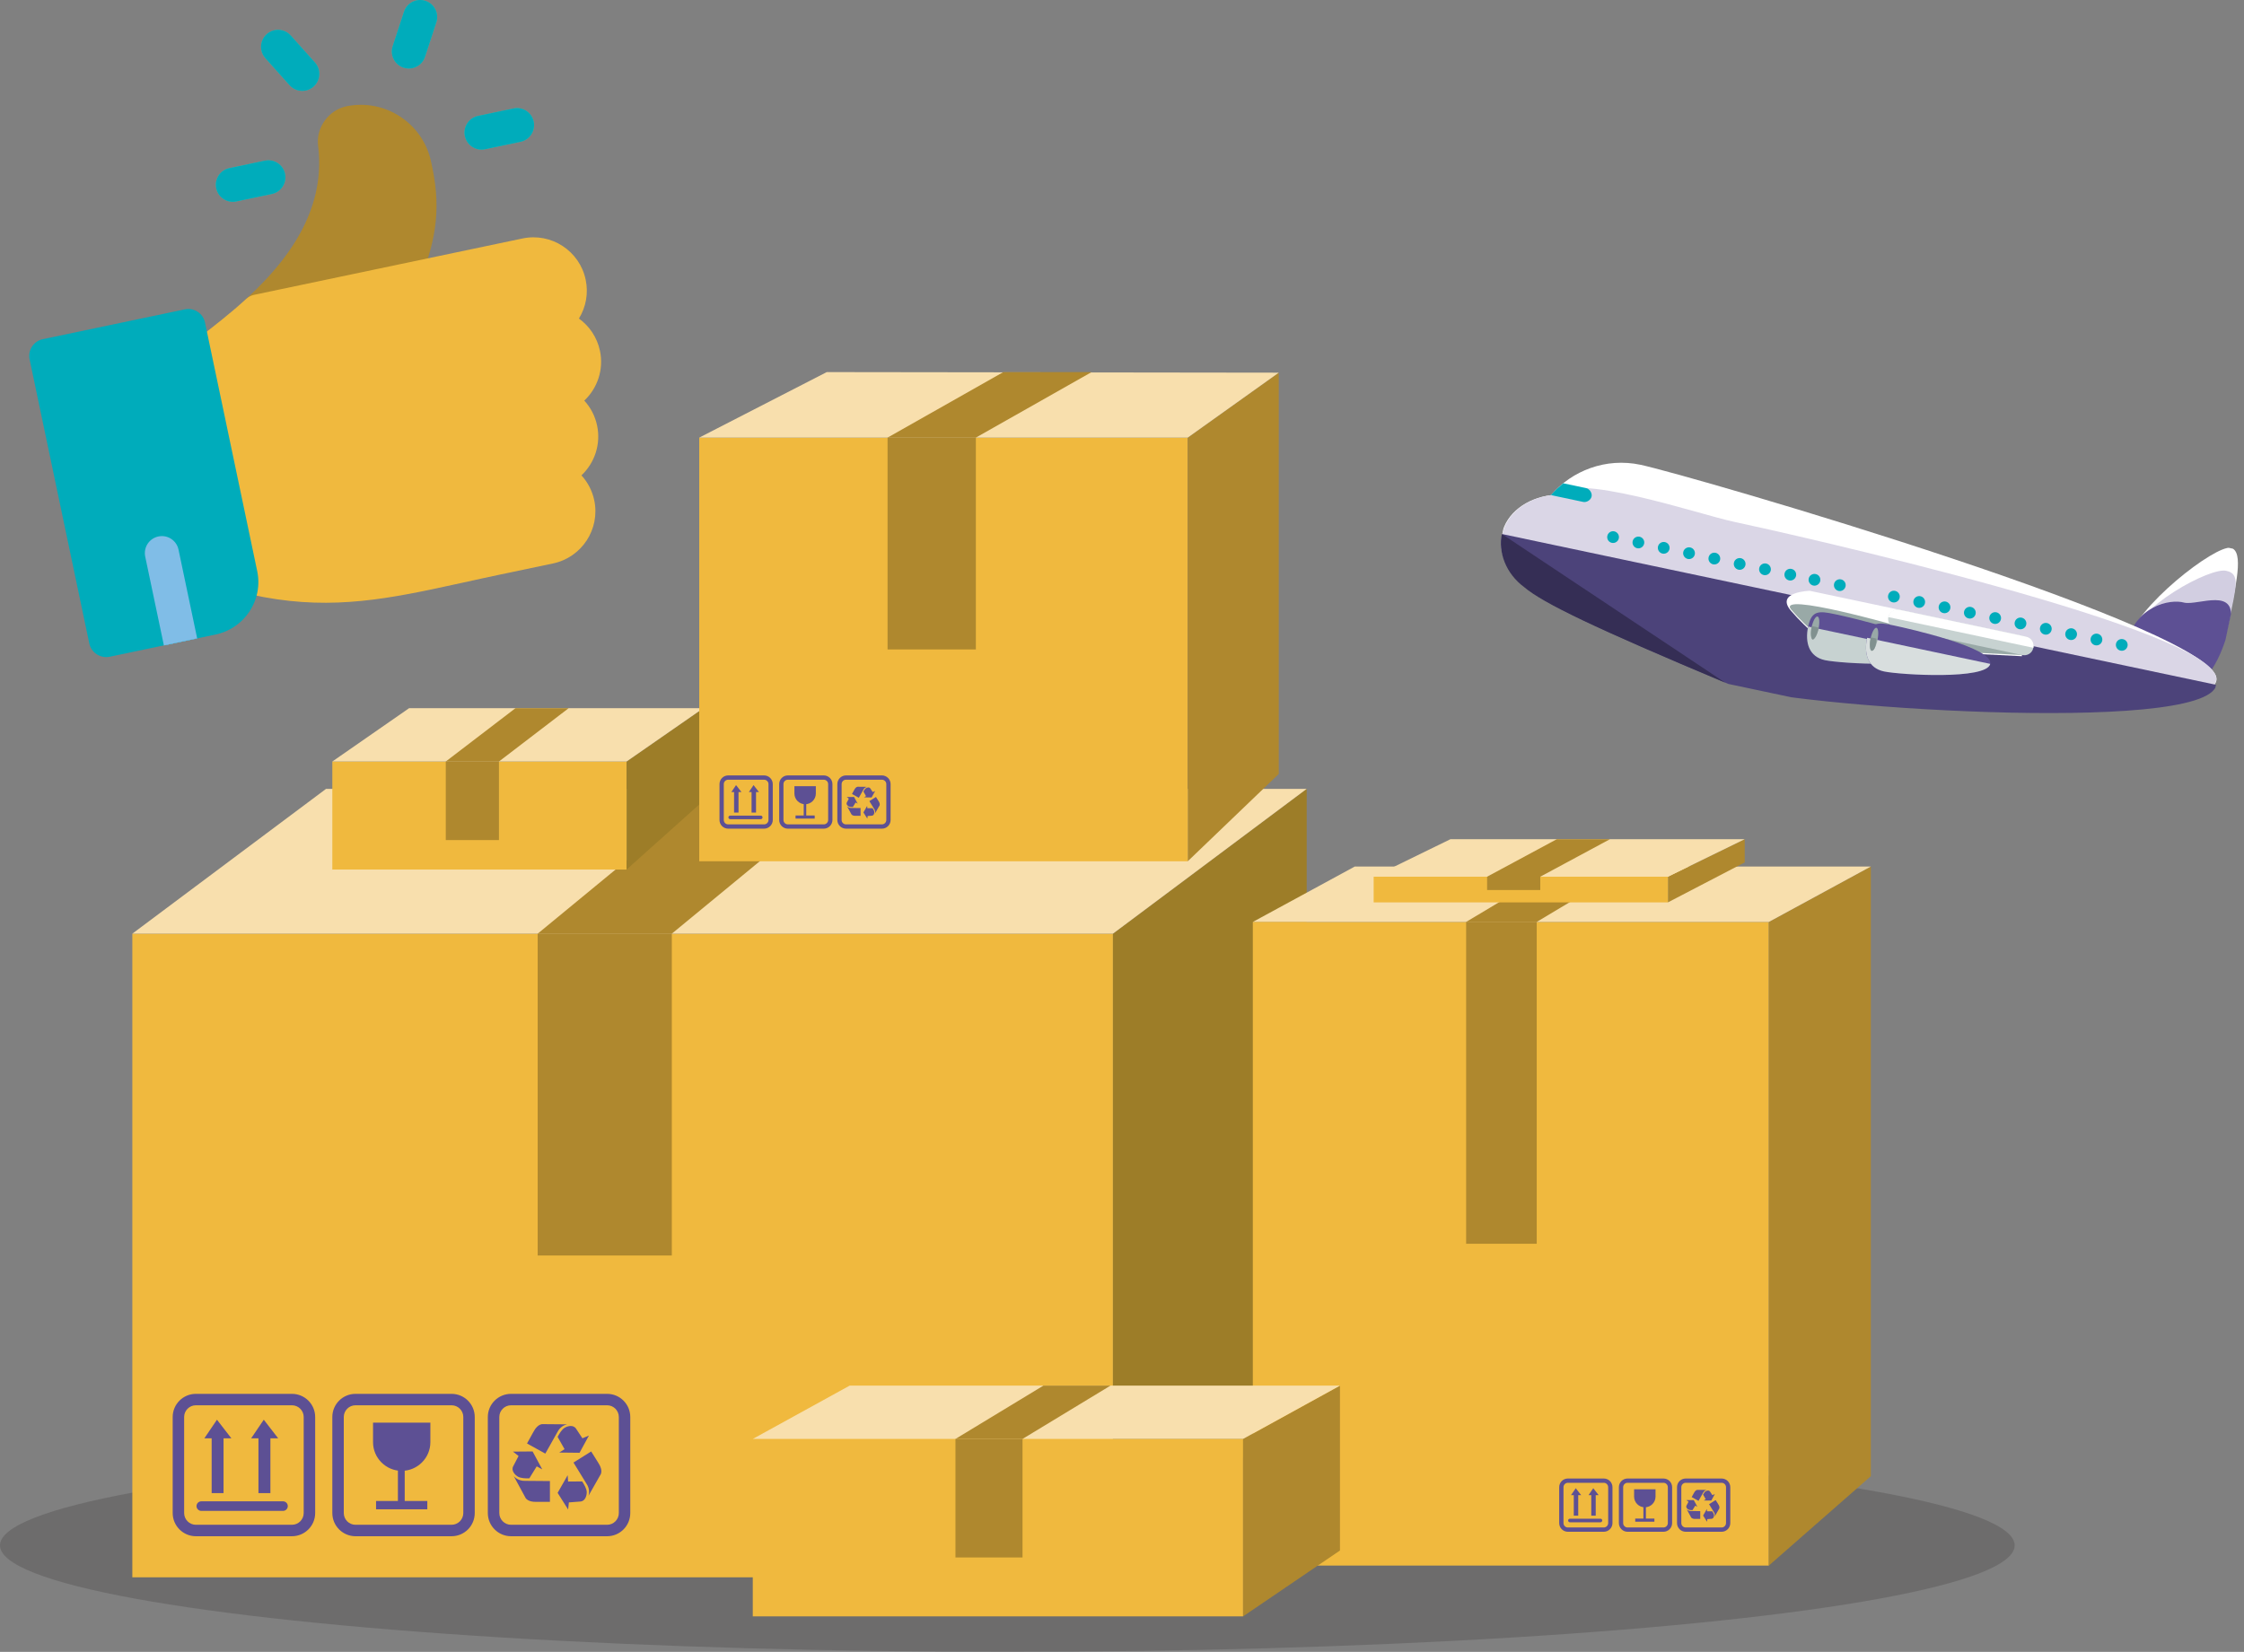 <?xml version="1.0" encoding="utf-8"?>
<!-- Generator: Adobe Illustrator 16.0.4, SVG Export Plug-In . SVG Version: 6.00 Build 0)  -->
<!DOCTYPE svg PUBLIC "-//W3C//DTD SVG 1.1//EN" "http://www.w3.org/Graphics/SVG/1.1/DTD/svg11.dtd">
<svg version="1.1" id="Layer_1" xmlns="http://www.w3.org/2000/svg" xmlns:xlink="http://www.w3.org/1999/xlink" x="0px" y="0px"
	 width="434.351px" height="319.828px" viewBox="0 0 434.351 319.828" enable-background="new 0 0 434.351 319.828"
	 xml:space="preserve">
<rect x="0" y="0" width="434.351" height="319.828" fill="#808080" stroke="none"/>
<g>
	<ellipse opacity="0.2" fill="#231F20" enable-background="new    " cx="194.981" cy="299.214" rx="194.981" ry="20.613"/>
	<g>
		<g>
			<rect x="25.613" y="180.775" fill="#F0B93E" width="189.81" height="124.619"/>
			<polygon fill="#9D7D28" points="252.927,270.776 215.423,305.396 215.423,180.775 252.927,152.737 			"/>
			<polygon fill="#F8DFAD" points="215.423,180.775 25.613,180.775 63.112,152.737 252.927,152.737 			"/>
			<rect x="104.075" y="180.775" fill="#AF882E" width="25.963" height="62.312"/>
			<polygon fill="#AF882E" points="130.038,180.775 104.075,180.775 138.113,152.737 164.078,152.737 			"/>
		</g>
		<g>
			<rect x="242.498" y="178.503" fill="#F0B93E" width="99.883" height="124.617"/>
			<polygon fill="#AF882E" points="362.119,285.815 342.38,303.121 342.38,178.503 362.119,167.775 			"/>
			<polygon fill="#F8DFAD" points="342.38,178.503 242.498,178.503 262.232,167.775 362.119,167.775 			"/>
			<rect x="283.787" y="178.503" fill="#AF882E" width="13.662" height="62.311"/>
			<polygon fill="#AF882E" points="297.449,178.503 283.787,178.503 301.699,167.775 315.365,167.775 			"/>
		</g>
		<g>
			<rect x="145.709" y="278.603" fill="#F0B93E" width="94.906" height="34.352"/>
			<polygon fill="#AF882E" points="259.363,300.208 240.615,312.955 240.615,278.603 259.363,268.283 			"/>
			<polygon fill="#F8DFAD" points="240.615,278.603 145.709,278.603 164.457,268.283 259.363,268.283 			"/>
			<rect x="184.94" y="278.603" fill="#AF882E" width="12.981" height="22.947"/>
			<polygon fill="#AF882E" points="197.921,278.603 184.94,278.603 201.958,268.283 214.939,268.283 			"/>
		</g>
		<g>
			<rect x="64.325" y="147.44" fill="#F0B93E" width="56.959" height="20.92"/>
			<polygon fill="#9D7D28" points="136.151,155.046 121.284,168.36 121.284,147.44 136.151,137.113 			"/>
			<polygon fill="#F8DFAD" points="121.284,147.44 64.325,147.44 79.192,137.113 136.151,137.113 			"/>
			<rect x="86.285" y="147.44" fill="#AF882E" width="10.292" height="15.213"/>
			<polygon fill="#AF882E" points="96.577,147.44 86.285,147.44 99.781,137.113 110.075,137.113 			"/>
		</g>
		<g>
			<rect x="265.887" y="169.744" fill="#F0B93E" width="56.956" height="4.973"/>
			<polygon fill="#AF882E" points="337.712,166.978 322.843,174.716 322.843,169.744 337.712,162.48 			"/>
			<polygon fill="#F8DFAD" points="322.843,169.744 265.887,169.744 280.755,162.48 337.712,162.48 			"/>
			<rect x="287.848" y="169.744" fill="#AF882E" width="10.29" height="2.582"/>
			<polygon fill="#AF882E" points="298.138,169.744 287.848,169.744 301.343,162.48 311.634,162.48 			"/>
		</g>
		<g>
			<g>
				<path fill="#5D5094" d="M99.297,281.058l1.076,0.846l-1.011,1.945c-0.511,0.893,0.355,1.762,0.909,2.064
					c0.554,0.301,1.395,0.336,2.185,0.323l1.431-2.323l1.072,0.58l-1.867-3.466L99.297,281.058z M99.451,285.815l2.314,4.271
					c0.463,0.592,1.338,0.731,2.247,0.701h2.432v-4.029l-4.614-0.037C101.108,286.757,100.169,286.608,99.451,285.815z
					 M113.997,277.946l-1.263,0.533l-1.21-1.83c-0.533-0.873-1.716-0.53-2.247-0.196c-0.528,0.334-0.973,1.055-1.345,1.754
					l1.345,2.377l-1.026,0.656l3.929,0.043L113.997,277.946z M109.76,275.776l-4.852-0.041c-0.744,0.117-1.302,0.812-1.721,1.611
					l-1.176,2.137l3.542,1.959l2.259-4.021C108.13,276.771,108.713,276.021,109.76,275.776z M109.967,292.263l0.147-1.371
					l2.185-0.168c1.019-0.041,1.299-1.242,1.269-1.871c-0.036-0.621-0.449-1.357-0.885-2.023l-2.725,0.023l-0.08-1.223l-1.946,3.416
					L109.967,292.263z M113.911,289.604l2.399-4.222c0.261-0.713-0.087-1.528-0.583-2.286l-1.298-2.068l-3.425,2.146l2.417,3.934
					C113.837,287.694,114.217,288.571,113.911,289.604z"/>
			</g>
			<g>
				<path fill="#5D5094" d="M56.506,297.442h-18.59c-2.474,0-4.49-2.015-4.49-4.491v-18.597c0-2.476,2.016-4.481,4.49-4.481h18.591
					c2.483,0,4.499,2.008,4.499,4.481v18.597C61.005,295.429,58.989,297.442,56.506,297.442z M37.916,272.087
					c-1.255,0-2.273,1.018-2.273,2.268v18.596c0,1.252,1.018,2.273,2.273,2.273h18.591c1.257,0,2.276-1.021,2.276-2.273v-18.596
					c0-1.25-1.019-2.268-2.276-2.268H37.916z"/>
				<polygon fill="#5D5094" points="41.995,274.88 39.558,278.483 40.968,278.483 40.968,289.089 43.27,289.089 43.27,278.483 
					44.785,278.483 				"/>
				<polygon fill="#5D5094" points="51.057,274.88 48.615,278.483 50.026,278.483 50.026,289.089 52.339,289.089 52.339,278.483 
					53.844,278.483 				"/>
				<path fill="#5D5094" d="M54.779,292.537H38.976c-0.518,0-0.939-0.418-0.939-0.929l0,0c0-0.515,0.421-0.926,0.939-0.926H54.78
					c0.508,0,0.926,0.411,0.926,0.926l0,0C55.706,292.119,55.287,292.537,54.779,292.537z"/>
			</g>
			<g>
				<path fill="#5D5094" d="M87.405,297.442H68.812c-2.473,0-4.487-2.015-4.487-4.491v-18.597c0-2.476,2.015-4.481,4.487-4.481
					h18.593c2.473,0,4.487,2.008,4.487,4.481v18.597C91.893,295.429,89.878,297.442,87.405,297.442z M68.812,272.087
					c-1.253,0-2.269,1.018-2.269,2.268v18.596c0,1.252,1.015,2.273,2.269,2.273h18.593c1.251,0,2.272-1.021,2.272-2.273v-18.596
					c0-1.25-1.021-2.268-2.272-2.268H68.812z"/>
				<path fill="#5D5094" d="M72.207,279.248c0,3.037,2.498,5.535,5.544,5.535c3.051,0,5.551-2.498,5.551-5.535v-3.799H72.207
					V279.248z"/>
				<path fill="#5D5094" d="M77.677,291.492L77.677,291.492c-0.36,0-0.656-0.291-0.656-0.65v-7.881c0-0.361,0.296-0.656,0.656-0.656
					l0,0c0.362,0,0.659,0.295,0.659,0.656v7.881C78.335,291.201,78.039,291.492,77.677,291.492z"/>
				<rect x="72.79" y="290.617" fill="#5D5094" width="9.922" height="1.61"/>
			</g>
			<g>
				<path fill="#5D5094" d="M117.514,297.442H98.925c-2.484,0-4.5-2.015-4.5-4.491v-18.597c0-2.476,2.016-4.481,4.5-4.481h18.589
					c2.474,0,4.484,2.008,4.484,4.481v18.597C121.998,295.429,119.988,297.442,117.514,297.442z M98.925,272.087
					c-1.257,0-2.278,1.018-2.278,2.268v18.596c0,1.252,1.021,2.273,2.278,2.273h18.589c1.25,0,2.267-1.021,2.267-2.273v-18.596
					c0-1.25-1.018-2.268-2.267-2.268H98.925z"/>
			</g>
		</g>
		<g>
			<rect x="135.343" y="84.729" fill="#F0B93E" width="94.558" height="82.028"/>
			<polygon fill="#AF882E" points="247.518,149.854 229.9,166.757 229.9,84.729 247.518,72.156 			"/>
			<polygon fill="#F8DFAD" points="229.9,84.729 135.343,84.729 160.028,72.043 247.518,72.156 			"/>
			<rect x="171.799" y="84.729" fill="#AF882E" width="17.089" height="41.013"/>
			<polygon fill="#AF882E" points="188.888,84.729 171.799,84.729 194.204,72.043 211.292,72.043 			"/>
		</g>
		<g>
			<g>
				<path fill="#5D5094" d="M326.427,290.453l0.404,0.312l-0.381,0.728c-0.188,0.334,0.133,0.657,0.342,0.772
					c0.207,0.11,0.521,0.123,0.812,0.118l0.538-0.864l0.401,0.215l-0.698-1.293L326.427,290.453z M326.486,292.229l0.866,1.597
					c0.172,0.221,0.501,0.274,0.839,0.262h0.91v-1.508l-1.727-0.015C327.107,292.58,326.755,292.522,326.486,292.229z
					 M331.925,289.285l-0.475,0.198L331,288.802c-0.199-0.326-0.644-0.199-0.84-0.074c-0.199,0.125-0.365,0.393-0.507,0.656
					l0.507,0.889l-0.388,0.246l1.472,0.014L331.925,289.285z M330.339,288.476l-1.814-0.014c-0.277,0.041-0.484,0.303-0.643,0.602
					l-0.438,0.799l1.324,0.732l0.843-1.506C329.73,288.849,329.949,288.563,330.339,288.476z M330.417,294.64l0.054-0.514
					l0.819-0.062c0.379-0.016,0.483-0.465,0.473-0.699c-0.014-0.234-0.17-0.508-0.332-0.754l-1.018,0.004l-0.031-0.453l-0.729,1.275
					L330.417,294.64z M331.892,293.644l0.896-1.578c0.094-0.264-0.031-0.57-0.218-0.852l-0.483-0.773l-1.28,0.799l0.903,1.471
					C331.865,292.931,332.005,293.257,331.892,293.644z"/>
			</g>
			<g>
				<path fill="#5D5094" d="M310.429,296.576h-6.952c-0.923,0-1.677-0.755-1.677-1.683v-6.947c0-0.93,0.754-1.68,1.677-1.68h6.952
					c0.928,0,1.683,0.75,1.683,1.68v6.947C312.112,295.821,311.357,296.576,310.429,296.576z M303.478,287.095
					c-0.469,0-0.848,0.381-0.848,0.852v6.947c0,0.471,0.379,0.852,0.848,0.852h6.952c0.471,0,0.849-0.381,0.849-0.852v-6.947
					c0-0.471-0.378-0.852-0.849-0.852H303.478z"/>
				<polygon fill="#5D5094" points="305.005,288.142 304.091,289.485 304.621,289.485 304.621,293.455 305.483,293.455 
					305.483,289.485 306.048,289.485 				"/>
				<polygon fill="#5D5094" points="308.393,288.142 307.48,289.485 308.007,289.485 308.007,293.455 308.871,293.455 
					308.871,289.485 309.434,289.485 				"/>
				<path fill="#5D5094" d="M309.783,294.742h-5.906c-0.193,0-0.352-0.156-0.352-0.351l0,0c0-0.188,0.158-0.345,0.352-0.345h5.906
					c0.191,0,0.348,0.154,0.348,0.345l0,0C310.13,294.585,309.974,294.742,309.783,294.742z"/>
			</g>
			<g>
				<path fill="#5D5094" d="M321.981,296.576h-6.951c-0.925,0-1.677-0.755-1.677-1.683v-6.947c0-0.93,0.752-1.68,1.677-1.68h6.951
					c0.927,0,1.677,0.75,1.677,1.68v6.947C323.66,295.821,322.908,296.576,321.981,296.576z M315.031,287.095
					c-0.469,0-0.849,0.381-0.849,0.852v6.947c0,0.471,0.38,0.852,0.849,0.852h6.951c0.469,0,0.848-0.381,0.848-0.852v-6.947
					c0-0.471-0.379-0.852-0.848-0.852H315.031z"/>
				<path fill="#5D5094" d="M316.298,289.774c0,1.134,0.933,2.065,2.074,2.065c1.14,0,2.076-0.934,2.076-2.065v-1.422h-4.15V289.774
					L316.298,289.774z"/>
				<path fill="#5D5094" d="M318.345,294.351L318.345,294.351c-0.133,0-0.247-0.109-0.247-0.246v-2.945
					c0-0.135,0.114-0.244,0.247-0.244l0,0c0.135,0,0.242,0.109,0.242,0.244v2.945C318.587,294.242,318.48,294.351,318.345,294.351z"
					/>
				<rect x="316.518" y="294.024" fill="#5D5094" width="3.71" height="0.603"/>
			</g>
			<g>
				<path fill="#5D5094" d="M333.237,296.576h-6.95c-0.926,0-1.681-0.755-1.681-1.683v-6.947c0-0.93,0.755-1.68,1.681-1.68h6.95
					c0.929,0,1.679,0.75,1.679,1.68v6.947C334.916,295.821,334.166,296.576,333.237,296.576z M326.287,287.095
					c-0.468,0-0.85,0.381-0.85,0.852v6.947c0,0.471,0.382,0.852,0.85,0.852h6.95c0.47,0,0.851-0.381,0.851-0.852v-6.947
					c0-0.471-0.381-0.852-0.851-0.852H326.287z"/>
			</g>
		</g>
		<g>
			<g>
				<path fill="#5D5094" d="M163.896,154.319l0.403,0.316l-0.378,0.725c-0.19,0.333,0.137,0.659,0.338,0.771
					c0.208,0.115,0.525,0.127,0.819,0.121l0.537-0.869l0.399,0.219l-0.7-1.294L163.896,154.319z M163.953,156.099l0.87,1.597
					c0.169,0.22,0.497,0.271,0.836,0.26h0.911v-1.507l-1.725-0.012C164.573,156.448,164.225,156.393,163.953,156.099z
					 M169.391,153.157l-0.471,0.196l-0.451-0.685c-0.202-0.325-0.643-0.197-0.843-0.071c-0.196,0.124-0.361,0.392-0.5,0.656
					l0.5,0.889l-0.383,0.244l1.47,0.014L169.391,153.157z M167.807,152.344l-1.816-0.017c-0.273,0.045-0.484,0.305-0.642,0.604
					l-0.438,0.8l1.323,0.731l0.847-1.503C167.199,152.713,167.416,152.436,167.807,152.344z M167.884,158.507l0.056-0.511
					l0.818-0.065c0.38-0.015,0.485-0.463,0.474-0.697c-0.014-0.236-0.167-0.507-0.333-0.757l-1.019,0.01l-0.029-0.459l-0.726,1.276
					L167.884,158.507z M169.36,157.512l0.898-1.577c0.095-0.265-0.033-0.569-0.22-0.855l-0.484-0.771l-1.28,0.801l0.903,1.469
					C169.332,156.798,169.475,157.126,169.36,157.512z"/>
			</g>
			<g>
				<path fill="#5D5094" d="M147.899,160.444h-6.953c-0.922,0-1.679-0.754-1.679-1.681v-6.95c0-0.926,0.756-1.679,1.679-1.679h6.953
					c0.924,0,1.68,0.753,1.68,1.679v6.95C149.579,159.69,148.823,160.444,147.899,160.444z M140.946,150.966
					c-0.47,0-0.851,0.378-0.851,0.848v6.95c0,0.469,0.381,0.85,0.851,0.85h6.953c0.467,0,0.849-0.381,0.849-0.85v-6.95
					c0-0.47-0.382-0.848-0.849-0.848H140.946z"/>
				<polygon fill="#5D5094" points="142.472,152.01 141.562,153.356 142.087,153.356 142.087,157.323 142.949,157.323 
					142.949,153.356 143.518,153.356 				"/>
				<polygon fill="#5D5094" points="145.86,152.01 144.948,153.356 145.475,153.356 145.475,157.323 146.339,157.323 
					146.339,153.356 146.904,153.356 				"/>
				<path fill="#5D5094" d="M147.25,158.611h-5.906c-0.194,0-0.353-0.158-0.353-0.349l0,0c0-0.193,0.159-0.347,0.353-0.347h5.906
					c0.192,0,0.348,0.153,0.348,0.347l0,0C147.598,158.453,147.442,158.611,147.25,158.611z"/>
			</g>
			<g>
				<path fill="#5D5094" d="M159.449,160.444h-6.954c-0.921,0-1.675-0.754-1.675-1.681v-6.95c0-0.926,0.754-1.679,1.675-1.679h6.954
					c0.924,0,1.679,0.753,1.679,1.679v6.95C161.128,159.69,160.373,160.444,159.449,160.444z M152.495,150.966
					c-0.464,0-0.848,0.378-0.848,0.848v6.95c0,0.469,0.384,0.85,0.848,0.85h6.954c0.47,0,0.85-0.381,0.85-0.85v-6.95
					c0-0.47-0.38-0.848-0.85-0.848H152.495z"/>
				<path fill="#5D5094" d="M153.768,153.642c0,1.137,0.935,2.07,2.075,2.07c1.14,0,2.074-0.934,2.074-2.07v-1.422h-4.148
					L153.768,153.642L153.768,153.642z"/>
				<path fill="#5D5094" d="M155.812,158.22L155.812,158.22c-0.133,0-0.244-0.109-0.244-0.243v-2.947
					c0-0.136,0.111-0.246,0.244-0.246l0,0c0.139,0,0.248,0.11,0.248,0.246v2.947C156.059,158.11,155.951,158.22,155.812,158.22z"/>
				<rect x="153.985" y="157.893" fill="#5D5094" width="3.711" height="0.601"/>
			</g>
			<g>
				<path fill="#5D5094" d="M170.707,160.444h-6.952c-0.926,0-1.679-0.754-1.679-1.681v-6.95c0-0.926,0.752-1.679,1.679-1.679h6.952
					c0.926,0,1.678,0.753,1.678,1.679v6.95C172.385,159.69,171.633,160.444,170.707,160.444z M163.755,150.966
					c-0.47,0-0.849,0.378-0.849,0.848v6.95c0,0.469,0.378,0.85,0.849,0.85h6.952c0.465,0,0.846-0.381,0.846-0.85v-6.95
					c0-0.47-0.381-0.848-0.846-0.848H163.755z"/>
			</g>
		</g>
	</g>
	<g>
		<path fill="#AF882E" d="M78.431,57.672l-27.875,5.854c-1.454,0.304-2.932-0.4-3.606-1.719c-0.679-1.322-0.392-2.933,0.705-3.935
			c10.64-9.728,15.189-19.425,13.916-29.645c-0.443-3.547,2.077-6.984,5.613-7.679c3.607-0.695,7.279,0.037,10.341,2.067
			c3.062,2.033,5.167,5.132,5.923,8.736l0,0l0.231,1.08c1.845,8.793,0.42,14.952-2.861,23.226
			C80.411,56.69,79.517,57.443,78.431,57.672z"/>
		<path fill="#F0B93E" d="M113.363,54.152c-1.169-5.57-6.649-9.153-12.22-7.981L49.202,57.079c-0.579,0.121-1.114,0.396-1.548,0.793
			c-3.192,2.921-6.502,5.47-9.161,7.518c-0.925,0.713-1.801,1.388-2.597,2.018c-0.976,0.774-1.431,2.034-1.174,3.259l8.666,41.254
			c0.256,1.221,1.177,2.19,2.384,2.508c14.39,3.777,25.381,2.29,38.006-0.362c1.954-0.41,3.949-0.847,6.002-1.296
			c2.271-0.501,4.616-1.021,7.082-1.537l10.188-2.14c5.566-1.17,9.147-6.646,7.978-12.217c-0.395-1.871-1.275-3.519-2.481-4.839
			c2.529-2.384,3.796-5.991,3.03-9.635c-0.393-1.872-1.271-3.523-2.481-4.838c2.532-2.385,3.799-5.992,3.035-9.637
			c-0.551-2.62-2.059-4.798-4.074-6.25C113.445,59.419,113.911,56.757,113.363,54.152z"/>
		<g>
			<path fill="#49BDA9" d="M100.759,27.451l-6.879,1.443c-1.776,0.375-3.523-0.767-3.899-2.547
				c-0.373-1.776,0.767-3.527,2.544-3.899l6.881-1.446c1.78-0.375,3.523,0.77,3.897,2.547
				C103.676,25.33,102.537,27.075,100.759,27.451z"/>
			<path fill="#49BDA9" d="M52.624,37.556l-6.877,1.445c-1.774,0.373-3.524-0.765-3.896-2.545c-0.374-1.78,0.769-3.527,2.544-3.901
				l6.879-1.445c1.78-0.373,3.526,0.769,3.897,2.547C55.544,35.438,54.406,37.184,52.624,37.556z"/>
			<path fill="#49BDA9" d="M59.19,17.526c-1.113,0.234-2.317-0.116-3.132-1.023l-4.686-5.236c-1.214-1.351-1.101-3.435,0.252-4.648
				c1.354-1.212,3.437-1.1,4.65,0.255l4.688,5.233c1.216,1.353,1.099,3.438-0.256,4.65C60.264,17.155,59.74,17.41,59.19,17.526z"/>
			<path fill="#49BDA9" d="M79.814,13.194c-0.547,0.113-1.135,0.093-1.702-0.092c-1.725-0.567-2.671-2.428-2.103-4.155l2.187-6.677
				c0.567-1.73,2.429-2.672,4.154-2.106c1.729,0.566,2.676,2.429,2.108,4.155L82.267,11C81.891,12.155,80.925,12.961,79.814,13.194z
				"/>
		</g>
		<path id="SVGCleanerId_0_2_" fill="#80BDE7" d="M34.601,106.63l3.562,16.974l-6.443,1.352l-3.564-16.973
			c-0.373-1.777,0.764-3.529,2.545-3.901C32.479,103.708,34.227,104.852,34.601,106.63z"/>
		<g>
			<path fill="#00ACBB" d="M100.759,27.451l-6.879,1.443c-1.776,0.375-3.523-0.767-3.899-2.547
				c-0.373-1.776,0.767-3.527,2.544-3.899l6.881-1.446c1.78-0.375,3.523,0.77,3.897,2.547
				C103.676,25.33,102.537,27.075,100.759,27.451z"/>
			<path fill="#00ACBB" d="M52.624,37.556l-6.877,1.445c-1.774,0.373-3.524-0.765-3.896-2.545c-0.374-1.78,0.769-3.527,2.544-3.901
				l6.879-1.445c1.78-0.373,3.526,0.769,3.897,2.547C55.544,35.438,54.406,37.184,52.624,37.556z"/>
			<path fill="#00ACBB" d="M59.19,17.526c-1.113,0.234-2.317-0.116-3.132-1.023l-4.686-5.236c-1.214-1.351-1.101-3.435,0.252-4.648
				c1.354-1.212,3.437-1.1,4.65,0.255l4.688,5.233c1.216,1.353,1.099,3.438-0.256,4.65C60.264,17.155,59.74,17.41,59.19,17.526z"/>
			<path fill="#00ACBB" d="M79.814,13.194c-0.547,0.113-1.135,0.093-1.702-0.092c-1.725-0.567-2.671-2.428-2.103-4.155l2.187-6.677
				c0.567-1.73,2.429-2.672,4.154-2.106c1.729,0.566,2.676,2.429,2.108,4.155L82.267,11C81.891,12.155,80.925,12.961,79.814,13.194z
				"/>
		</g>
		<g>
			<path id="SVGCleanerId_0_1_" fill="#80BDE7" d="M34.601,106.63l3.562,16.974l-6.443,1.352l-3.564-16.973
				c-0.373-1.777,0.764-3.529,2.545-3.901C32.479,103.708,34.227,104.852,34.601,106.63z"/>
		</g>
		<path fill="#00ACBB" d="M35.78,59.897L8.277,65.671c-1.777,0.374-2.92,2.123-2.549,3.902l11.553,55.007
			c0.375,1.781,2.123,2.918,3.908,2.587l20.628-4.332c3.941-0.871,6.892-3.869,7.854-7.529c0.395-1.502,0.456-3.111,0.114-4.729
			L39.679,62.444C39.305,60.665,37.558,59.522,35.78,59.897z"/>
		<path fill="#80BDE7" d="M34.553,106.413l3.61,17.19l-6.443,1.352l-3.611-17.187c-0.373-1.781,0.766-3.525,2.547-3.9
			C32.435,103.495,34.179,104.632,34.553,106.413z"/>
	</g>
	<g>
		<g>
			<g>
				<defs>
					
						<rect id="SVGID_1_" x="289.905" y="91.442" transform="matrix(-0.978 -0.207 0.207 -0.978 689.512 300.991)" width="141.242" height="45.856"/>
				</defs>
				<clipPath id="SVGID_2_">
					<use xlink:href="#SVGID_1_"  overflow="visible"/>
				</clipPath>
				<path clip-path="url(#SVGID_2_)" fill="#FFFFFF" d="M411.674,124.602c1.503-7.126,17.225-19.139,20.106-18.527
					c2.657,0.566,0.98,7.426-0.521,14.557c-1.503,7.128-4.984,12.669-7.817,11.835C420.782,131.899,410.123,131.954,411.674,124.602
					L411.674,124.602z"/>
			</g>
			<g>
				<defs>
					
						<rect id="SVGID_3_" x="289.905" y="91.442" transform="matrix(-0.978 -0.207 0.207 -0.978 689.512 300.991)" width="141.242" height="45.856"/>
				</defs>
				<clipPath id="SVGID_4_">
					<use xlink:href="#SVGID_3_"  overflow="visible"/>
				</clipPath>
				<path clip-path="url(#SVGID_4_)" fill="#D2CEE1" d="M411.675,124.602c1.512-7.126,16.426-14.905,19.275-14.07
					c2.678,0.564,1.934,2.969,0.424,10.1c-1.514,7.128-5.014,12.669-7.863,11.835C420.835,131.899,410.115,131.954,411.675,124.602
					L411.675,124.602z"/>
			</g>
			<g>
				<defs>
					
						<rect id="SVGID_5_" x="289.905" y="91.442" transform="matrix(-0.978 -0.207 0.207 -0.978 689.512 300.991)" width="141.242" height="45.856"/>
				</defs>
				<clipPath id="SVGID_6_">
					<use xlink:href="#SVGID_5_"  overflow="visible"/>
				</clipPath>
				<path clip-path="url(#SVGID_6_)" fill="#5D5094" d="M411.677,124.602c1.533-7.126,8.254-8.745,11.139-7.913
					c2.706,0.566,10.356-3.189,8.827,3.942c-1.535,7.128-5.082,12.669-7.97,11.835C420.961,131.899,410.096,131.954,411.677,124.602
					L411.677,124.602z"/>
			</g>
			<g>
				<defs>
					
						<rect id="SVGID_7_" x="289.905" y="91.442" transform="matrix(-0.978 -0.207 0.207 -0.978 689.512 300.991)" width="141.242" height="45.856"/>
				</defs>
				<clipPath id="SVGID_8_">
					<use xlink:href="#SVGID_7_"  overflow="visible"/>
				</clipPath>
				<path clip-path="url(#SVGID_8_)" fill="#FFFFFF" d="M290.708,103.39c-0.807,3.787,1.162,7.695,4.617,10.059
					c3.762,3.125,14.158,7.887,40.075,18.501c9.201,3.813,91.581,9.4,93.61-0.179c2.033-9.578-101.908-39.755-111.487-41.785
					c-6.683-1.417-13.278,1.141-17.308,5.878C295.434,96.476,291.557,99.379,290.708,103.39L290.708,103.39z"/>
			</g>
			<g>
				<defs>
					
						<rect id="SVGID_9_" x="289.905" y="91.442" transform="matrix(-0.978 -0.207 0.207 -0.978 689.512 300.991)" width="141.242" height="45.856"/>
				</defs>
				<clipPath id="SVGID_10_">
					<use xlink:href="#SVGID_9_"  overflow="visible"/>
				</clipPath>
				<path clip-path="url(#SVGID_10_)" fill="#DAD6E6" d="M290.813,103.39c-0.807,3.787,1.16,7.695,4.611,10.059
					c3.757,3.125,14.141,7.887,40.026,18.501c9.19,3.813,91.472,9.4,93.498-0.179c2.03-9.578-83.888-28.742-93.457-30.774
					c-6.677-1.416-31.158-9.87-35.184-5.133C295.533,96.476,291.66,99.379,290.813,103.39L290.813,103.39z"/>
			</g>
			<g>
				<defs>
					
						<rect id="SVGID_11_" x="289.905" y="91.442" transform="matrix(-0.978 -0.207 0.207 -0.978 689.512 300.991)" width="141.242" height="45.856"/>
				</defs>
				<clipPath id="SVGID_12_">
					<use xlink:href="#SVGID_11_"  overflow="visible"/>
				</clipPath>
				<path clip-path="url(#SVGID_12_)" fill="#4C437A" d="M429.011,132.604c-2.031,9.86-84.41,4.11-93.611,0.185
					c-25.917-10.926-36.312-15.827-40.074-19.044c-3.63-2.711-5.377-6.686-4.619-10.354"/>
			</g>
		</g>
		<path fill="#352E55" d="M333.932,132.172c-25.176-10.557-35.274-15.401-38.929-18.508c-3.525-2.62-5.032-6.729-4.297-10.273"/>
		<path fill="#FFFFFF" d="M391.373,127.054l-37.317-1.857c0,0-4.207-3.224-7.382-6.92c-3.172-3.696,3.617-3.888,3.617-3.888
			l40.773,8.637L391.373,127.054z"/>
		<path fill="#99A9A7" d="M391.416,126.828l-37.315-1.854c0,0-4.199-3.221-7.375-6.918c-3.177-3.701,21.397,3.369,21.397,3.369
			l22.941,1.601L391.416,126.828z"/>
		<path fill="#00ACBB" d="M409.576,124.624c0.131-0.613,0.736-1.004,1.346-0.873c0.621,0.126,1.015,0.732,0.884,1.348
			c-0.13,0.609-0.733,1.011-1.354,0.874C409.837,125.842,409.447,125.238,409.576,124.624L409.576,124.624z"/>
		<path fill="#00ACBB" d="M404.675,123.588c0.133-0.614,0.734-1.012,1.352-0.881c0.613,0.134,1.006,0.734,0.877,1.352
			c-0.128,0.616-0.732,1.009-1.348,0.878S404.546,124.199,404.675,123.588L404.675,123.588z"/>
		<path fill="#00ACBB" d="M399.779,122.547c0.127-0.615,0.729-1.007,1.348-0.879c0.609,0.134,1.006,0.736,0.875,1.354
			c-0.129,0.611-0.729,1.008-1.351,0.874C400.035,123.765,399.646,123.163,399.779,122.547L399.779,122.547z"/>
		<path fill="#00ACBB" d="M394.875,121.507c0.127-0.611,0.73-1.006,1.349-0.876c0.614,0.132,1.012,0.735,0.88,1.349
			s-0.73,1.007-1.35,0.879C395.132,122.725,394.746,122.124,394.875,121.507L394.875,121.507z"/>
		<path fill="#00ACBB" d="M389.972,120.471c0.131-0.615,0.736-1.01,1.35-0.878c0.617,0.131,1.01,0.734,0.877,1.352
			c-0.128,0.61-0.73,1.002-1.35,0.873C390.237,121.689,389.843,121.088,389.972,120.471L389.972,120.471z"/>
		<path fill="#00ACBB" d="M385.074,119.431c0.129-0.617,0.732-1.008,1.348-0.879c0.615,0.131,1.01,0.739,0.879,1.352
			c-0.129,0.615-0.732,1.007-1.35,0.878C385.335,120.65,384.945,120.047,385.074,119.431L385.074,119.431z"/>
		<path fill="#00ACBB" d="M380.169,118.392c0.133-0.614,0.738-1.008,1.351-0.875c0.617,0.133,1.013,0.736,0.881,1.349
			c-0.132,0.615-0.737,1.01-1.351,0.875C380.433,119.612,380.042,119.005,380.169,118.392L380.169,118.392z"/>
		<path fill="#00ACBB" d="M375.271,117.357c0.13-0.615,0.73-1.01,1.35-0.881c0.614,0.13,1.012,0.733,0.875,1.35
			c-0.127,0.615-0.731,1.009-1.346,0.876C375.529,118.575,375.14,117.966,375.271,117.357L375.271,117.357z"/>
		<path fill="#00ACBB" d="M370.373,116.315c0.127-0.615,0.732-1.006,1.346-0.878c0.617,0.129,1.009,0.736,0.88,1.347
			c-0.13,0.616-0.734,1.012-1.353,0.883C370.637,117.533,370.242,116.926,370.373,116.315L370.373,116.315z"/>
		<path fill="#00ACBB" d="M365.47,115.277c0.127-0.613,0.73-1.006,1.346-0.876c0.615,0.128,1.012,0.732,0.881,1.348
			c-0.129,0.616-0.736,1.008-1.35,0.875C365.732,116.495,365.335,115.891,365.47,115.277L365.47,115.277z"/>
		<path fill="#00ACBB" d="M355,113.056c0.131-0.614,0.735-1.006,1.353-0.877c0.614,0.132,1.009,0.736,0.875,1.354
			c-0.134,0.612-0.733,1.005-1.351,0.875C355.262,114.277,354.871,113.672,355,113.056L355,113.056z"/>
		<path fill="#00ACBB" d="M350.095,112.015c0.133-0.609,0.74-1.003,1.355-0.869c0.609,0.126,1.006,0.729,0.875,1.346
			c-0.131,0.616-0.736,1.007-1.353,0.881C350.361,113.239,349.966,112.632,350.095,112.015L350.095,112.015z"/>
		<path fill="#00ACBB" d="M345.421,111.026c0.127-0.615,0.732-1.008,1.346-0.875c0.619,0.129,1.01,0.735,0.881,1.349
			c-0.13,0.614-0.732,1.005-1.35,0.876C345.683,112.246,345.287,111.643,345.421,111.026L345.421,111.026z"/>
		<path fill="#00ACBB" d="M340.519,109.986c0.129-0.611,0.732-1.005,1.348-0.876c0.615,0.133,1.01,0.734,0.883,1.35
			c-0.133,0.615-0.74,1.01-1.354,0.879C340.787,111.209,340.39,110.603,340.519,109.986L340.519,109.986z"/>
		<path fill="#00ACBB" d="M335.619,108.951c0.127-0.615,0.733-1.006,1.348-0.877c0.615,0.131,1.007,0.734,0.879,1.349
			c-0.131,0.614-0.73,1.008-1.344,0.88C335.878,110.169,335.49,109.563,335.619,108.951L335.619,108.951z"/>
		<path fill="#00ACBB" d="M330.718,107.911c0.129-0.616,0.732-1.006,1.349-0.879c0.614,0.132,1.007,0.736,0.878,1.354
			c-0.133,0.609-0.736,1.005-1.352,0.878C330.977,109.13,330.585,108.526,330.718,107.911L330.718,107.911z"/>
		<path fill="#00ACBB" d="M325.814,106.875c0.126-0.616,0.736-1.011,1.354-0.88c0.615,0.129,1.008,0.735,0.879,1.35
			c-0.133,0.615-0.735,1.01-1.354,0.879C326.08,108.094,325.687,107.486,325.814,106.875L325.814,106.875z"/>
		<path fill="#00ACBB" d="M320.914,105.835c0.133-0.614,0.735-1.007,1.353-0.878c0.614,0.134,1.006,0.733,0.879,1.351
			c-0.133,0.611-0.735,1.003-1.351,0.877C321.18,107.054,320.791,106.447,320.914,105.835L320.914,105.835z"/>
		<path fill="#00ACBB" d="M316.016,104.792c0.129-0.608,0.733-1.004,1.347-0.875c0.613,0.131,1.014,0.735,0.877,1.352
			c-0.128,0.613-0.732,1.007-1.349,0.878C316.278,106.014,315.884,105.409,316.016,104.792L316.016,104.792z"/>
		<path fill="#00ACBB" d="M311.115,103.758c0.129-0.615,0.734-1.011,1.352-0.879c0.609,0.13,1.005,0.736,0.875,1.351
			c-0.133,0.613-0.739,1.004-1.35,0.875C311.375,104.978,310.985,104.371,311.115,103.758L311.115,103.758z"/>
		<path fill="#C7D2D1" d="M365.507,119.478c0.191-0.892,1.27-1.593,2.162-1.409l24.502,5.195c1.117,0.237,1.598,1.271,1.41,2.158
			c-0.238,1.12-1.271,1.6-2.166,1.406l-24.5-5.191C365.8,121.4,365.32,120.367,365.507,119.478L365.507,119.478z"/>
		<path fill="#FFFFFF" d="M393.582,125.422c0.188-0.887-0.293-1.921-1.41-2.158l-24.502-5.195c-0.893-0.184-1.926,0.294-2.162,1.409
			"/>
		<path fill="#00ACBB" d="M300.216,95.863c-0.223-0.047-0.266,0.174-0.223-0.047l6.463,1.367c0.664,0.14,1.474-0.385,1.617-1.055
			c0.143-0.666-0.388-1.479-1.057-1.62l-4.451-0.94C301.707,94.313,300.85,95.062,300.216,95.863L300.216,95.863z"/>
		<path fill="#5D5094" d="M349.99,121.309c0.662-3.123,2.051-3.06,5.168-2.398s19.33,4.33,18.67,7.448
			c-0.662,3.119-17.445,2.123-20.559,1.465C350.15,127.163,349.333,124.425,349.99,121.309L349.99,121.309z"/>
		<path fill="#C7D2D1" d="M349.99,121.309c-0.656,3.116,0.16,5.854,3.279,6.516c3.113,0.657,19.896,1.654,20.559-1.465"/>
		<path fill="#99A9A7" d="M350.658,121.45c0.26-1.235,0.771-2.165,1.143-2.086c0.367,0.076,0.461,1.137,0.195,2.369
			c-0.259,1.23-0.771,2.162-1.141,2.086C350.49,123.741,350.4,122.681,350.658,121.45L350.658,121.45z"/>
		<path fill="#80918F" d="M350.855,123.819c0.225,0.046,0.859-0.751,1.141-2.086l0.047-0.223l-1.334-0.287l-0.051,0.226
			C350.376,122.785,350.632,123.769,350.855,123.819L350.855,123.819z"/>
		<path fill="#5D5094" d="M361.401,123.493c0.655-3.123,2.042-3.059,5.16-2.397c3.124,0.661,19.334,4.331,18.673,7.443
			c-0.656,3.123-17.439,2.128-20.557,1.465C361.555,129.344,360.736,126.611,361.401,123.493L361.401,123.493z"/>
		<path fill="#D8DEDE" d="M361.401,123.493c-0.665,3.118,0.154,5.851,3.276,6.511c3.117,0.663,19.9,1.658,20.557-1.465"/>
		<path fill="#99A9A7" d="M362.068,123.632c0.262-1.229,0.771-2.163,1.137-2.083c0.371,0.076,0.461,1.139,0.201,2.366
			c-0.262,1.233-0.771,2.168-1.145,2.088C361.896,125.926,361.806,124.864,362.068,123.632L362.068,123.632z"/>
		<path fill="#80918F" d="M362.261,126.004c0.447,0.091,0.861-0.75,0.922-2.127l0.047-0.233l-1.113-0.233l-0.049,0.222
			C361.789,124.968,362.041,125.955,362.261,126.004L362.261,126.004z"/>
	</g>
</g>
</svg>
